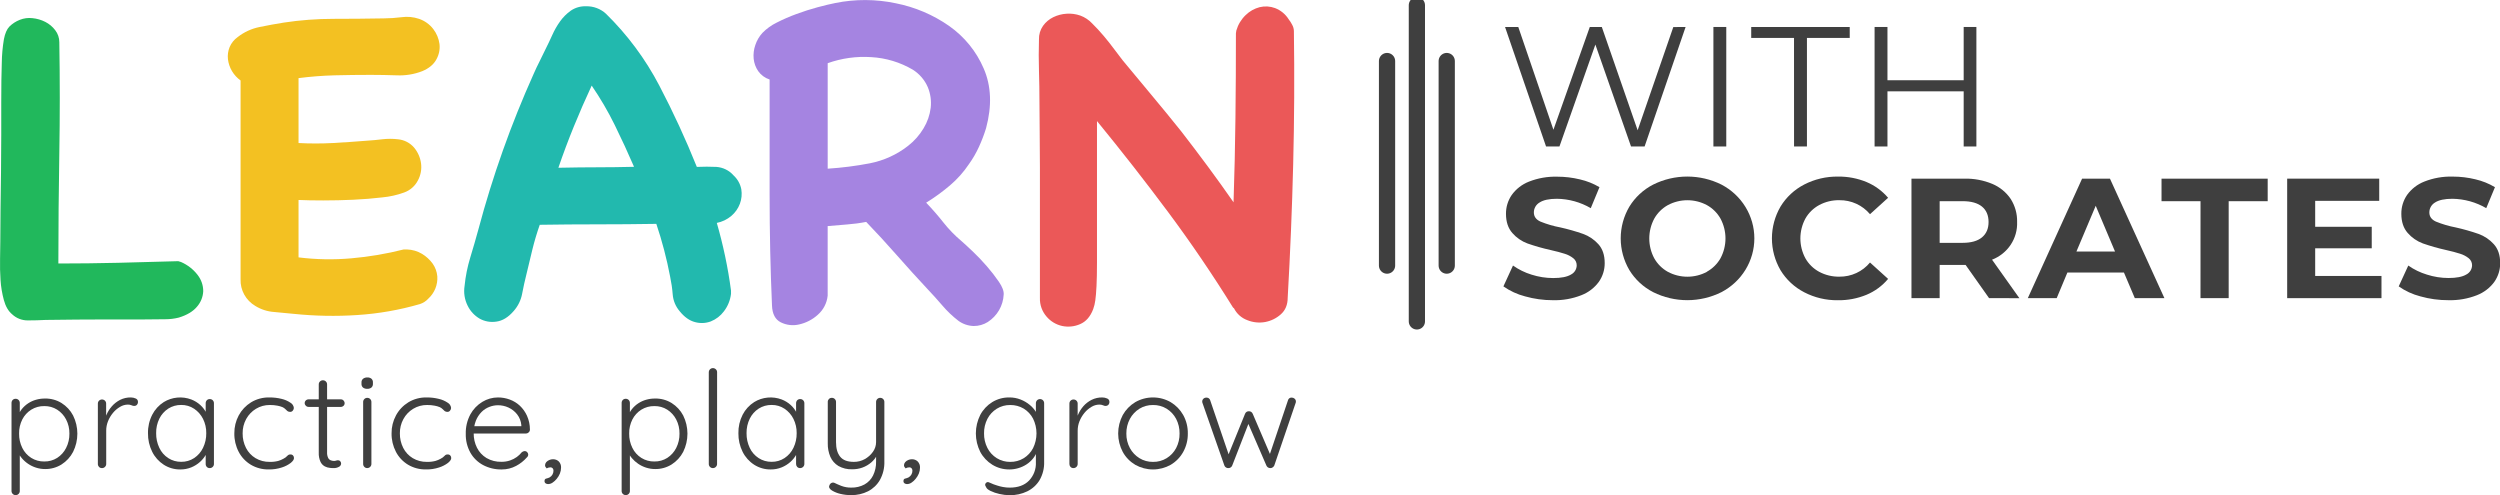 <svg width="308" height="61" viewBox="0 0 308 61" fill="none" xmlns="http://www.w3.org/2000/svg">
<g clip-path="url(#clip0)">
<path d="M170.883 7.52V32.722" stroke="#3F3F3F" stroke-width="2" stroke-miterlimit="10" stroke-linecap="round"/>
<path d="M178.237 7.52V32.722" stroke="#3F3F3F" stroke-width="2" stroke-miterlimit="10" stroke-linecap="round"/>
<path d="M174.56 0.642V39.597" stroke="#3F3F3F" stroke-width="2" stroke-miterlimit="10" stroke-linecap="round"/>
<path d="M207.667 3.323L202.615 18.047H200.943L196.55 5.489L192.124 18.047H190.474L185.422 3.323H187.052L191.382 15.987L195.863 3.323H197.343L201.758 16.049L206.151 3.334L207.667 3.323Z" fill="#3F3F3F"/>
<path d="M211.092 3.323H212.677V18.047H211.092V3.323Z" fill="#3F3F3F"/>
<path d="M221.022 4.67H215.75V3.323H227.887V4.67H222.615V18.047H221.027L221.022 4.67Z" fill="#3F3F3F"/>
<path d="M243.491 3.323V18.047H241.925V11.252H232.535V18.047H230.949V3.323H232.535V9.886H241.925V3.323H243.491Z" fill="#3F3F3F"/>
<path d="M187.889 36.513C186.93 36.266 186.026 35.849 185.22 35.282L186.4 32.715C187.096 33.207 187.868 33.585 188.686 33.836C189.545 34.112 190.443 34.254 191.347 34.256C192.333 34.256 193.062 34.114 193.543 33.825C193.756 33.716 193.935 33.551 194.06 33.349C194.185 33.147 194.251 32.915 194.25 32.679C194.251 32.513 194.214 32.35 194.142 32.201C194.07 32.052 193.964 31.92 193.833 31.817C193.515 31.566 193.151 31.377 192.761 31.261C192.322 31.117 191.736 30.962 191.004 30.797C190.052 30.586 189.114 30.319 188.194 29.998C187.467 29.73 186.821 29.285 186.319 28.704C185.799 28.114 185.538 27.329 185.537 26.349C185.527 25.521 185.774 24.711 186.244 24.023C186.776 23.282 187.517 22.708 188.377 22.373C189.479 21.941 190.659 21.735 191.845 21.767C192.792 21.766 193.736 21.879 194.655 22.103C195.501 22.297 196.311 22.62 197.055 23.06L195.983 25.646C194.724 24.909 193.289 24.51 191.823 24.489C190.852 24.489 190.135 24.643 189.671 24.95C189.456 25.077 189.279 25.256 189.156 25.471C189.034 25.685 188.97 25.927 188.972 26.172C188.972 26.677 189.24 27.052 189.776 27.297C190.567 27.619 191.39 27.86 192.232 28.017C193.183 28.229 194.12 28.496 195.039 28.817C195.761 29.078 196.406 29.512 196.915 30.079C197.438 30.654 197.699 31.432 197.699 32.413C197.705 33.236 197.455 34.04 196.981 34.717C196.439 35.46 195.691 36.033 194.826 36.368C193.713 36.806 192.521 37.016 191.322 36.985C190.161 36.987 189.005 36.828 187.889 36.513Z" fill="#3F3F3F"/>
<path d="M203.669 35.992C202.453 35.366 201.437 34.424 200.733 33.267C200.037 32.081 199.672 30.735 199.672 29.367C199.672 27.998 200.037 26.653 200.733 25.466C201.438 24.31 202.454 23.367 203.669 22.742C204.973 22.091 206.415 21.752 207.877 21.752C209.339 21.752 210.781 22.091 212.084 22.742C213.308 23.382 214.332 24.337 215.045 25.504C215.759 26.671 216.136 28.006 216.136 29.367C216.136 30.727 215.759 32.063 215.045 33.23C214.332 34.396 213.308 35.351 212.084 35.992C210.781 36.642 209.339 36.981 207.877 36.981C206.415 36.981 204.973 36.642 203.669 35.992ZM210.283 33.479C210.992 33.087 211.576 32.509 211.97 31.811C212.37 31.059 212.579 30.223 212.579 29.375C212.579 28.527 212.37 27.692 211.97 26.94C211.578 26.24 210.996 25.661 210.288 25.267C209.55 24.874 208.725 24.668 207.886 24.668C207.047 24.668 206.221 24.874 205.484 25.267C204.776 25.661 204.193 26.24 203.801 26.94C203.4 27.693 203.191 28.53 203.191 29.38C203.191 30.229 203.4 31.066 203.801 31.819C204.193 32.519 204.776 33.098 205.484 33.492C206.221 33.885 207.047 34.091 207.886 34.091C208.725 34.091 209.55 33.885 210.288 33.492L210.283 33.479Z" fill="#3F3F3F"/>
<path d="M222.277 36.006C221.069 35.382 220.061 34.443 219.362 33.293C218.666 32.098 218.301 30.746 218.301 29.37C218.301 27.995 218.666 26.643 219.362 25.448C220.061 24.298 221.069 23.359 222.277 22.735C223.562 22.07 224.997 21.734 226.45 21.756C227.656 21.74 228.853 21.969 229.965 22.429C230.991 22.862 231.898 23.527 232.614 24.368L230.384 26.388C229.927 25.841 229.351 25.402 228.698 25.104C228.044 24.805 227.331 24.655 226.61 24.664C225.743 24.648 224.885 24.854 224.124 25.263C223.406 25.651 222.815 26.23 222.419 26.935C222.017 27.688 221.806 28.525 221.806 29.375C221.806 30.225 222.017 31.062 222.419 31.814C222.815 32.519 223.406 33.099 224.124 33.487C224.886 33.894 225.743 34.101 226.61 34.086C227.333 34.094 228.048 33.941 228.702 33.639C229.355 33.337 229.931 32.892 230.384 32.34L232.614 34.36C231.901 35.214 230.988 35.885 229.954 36.317C228.834 36.777 227.63 37.006 226.417 36.989C224.975 37.007 223.551 36.669 222.277 36.006Z" fill="#3F3F3F"/>
<path d="M245.055 36.733L242.162 32.638H238.966V36.733H235.493V22.009H241.991C243.178 21.979 244.359 22.2 245.452 22.655C246.374 23.042 247.16 23.685 247.715 24.504C248.257 25.355 248.533 26.342 248.508 27.345C248.548 28.338 248.272 29.319 247.719 30.152C247.166 30.985 246.362 31.629 245.419 31.994L248.787 36.735L245.055 36.733ZM244.176 25.448C243.634 25.006 242.841 24.785 241.797 24.785H238.966V29.918H241.797C242.841 29.918 243.634 29.694 244.176 29.246C244.719 28.795 244.991 28.168 244.991 27.351C244.991 26.535 244.719 25.89 244.176 25.448Z" fill="#3F3F3F"/>
<path d="M261.67 33.578H254.702L253.384 36.733H249.826L256.515 22.009H259.946L266.656 36.733H263.01L261.67 33.578ZM260.572 30.991L258.193 25.353L255.814 30.991H260.572Z" fill="#3F3F3F"/>
<path d="M271.104 24.784H266.3V22.009H279.379V24.784H274.573V36.733H271.1L271.104 24.784Z" fill="#3F3F3F"/>
<path d="M293.399 33.998V36.733H281.78V22.009H293.12V24.744H285.23V27.94H292.198V30.59H285.23V33.998H293.399Z" fill="#3F3F3F"/>
<path d="M298.19 36.513C297.231 36.266 296.327 35.849 295.521 35.282L296.701 32.716C297.399 33.206 298.174 33.582 298.994 33.83C299.853 34.106 300.75 34.248 301.654 34.25C302.638 34.25 303.367 34.108 303.851 33.819C304.064 33.71 304.243 33.545 304.367 33.343C304.492 33.141 304.558 32.909 304.558 32.673C304.559 32.507 304.522 32.344 304.45 32.195C304.377 32.046 304.272 31.914 304.141 31.811C303.823 31.56 303.459 31.371 303.069 31.255C302.629 31.111 302.044 30.956 301.311 30.791C300.359 30.58 299.421 30.313 298.502 29.992C297.775 29.724 297.129 29.279 296.626 28.698C296.106 28.108 295.846 27.323 295.844 26.343C295.835 25.515 296.082 24.705 296.551 24.017C297.084 23.276 297.825 22.702 298.684 22.367C299.791 21.931 300.976 21.723 302.168 21.757C303.115 21.755 304.059 21.868 304.977 22.093C305.824 22.29 306.634 22.617 307.378 23.061L306.306 25.647C305.047 24.91 303.612 24.511 302.146 24.489C301.175 24.489 300.457 24.643 299.991 24.951C299.777 25.078 299.601 25.257 299.479 25.471C299.357 25.686 299.293 25.927 299.295 26.173C299.295 26.677 299.563 27.052 300.099 27.298C300.89 27.621 301.713 27.863 302.555 28.022C303.505 28.234 304.443 28.501 305.362 28.821C306.084 29.083 306.729 29.517 307.238 30.084C307.76 30.659 308.022 31.437 308.022 32.418C308.028 33.24 307.777 34.044 307.304 34.722C306.762 35.465 306.014 36.038 305.149 36.373C304.038 36.807 302.849 37.015 301.654 36.983C300.482 36.989 299.316 36.831 298.19 36.513Z" fill="#3F3F3F"/>
<path d="M5.544 49.099C6.266 49.086 6.976 49.279 7.587 49.657C8.189 50.035 8.678 50.563 9.004 51.187C9.351 51.886 9.531 52.653 9.531 53.43C9.531 54.207 9.351 54.974 9.004 55.672C8.677 56.303 8.186 56.837 7.581 57.222C6.978 57.599 6.276 57.795 5.562 57.786C5.178 57.788 4.797 57.729 4.433 57.612C3.744 57.392 3.134 56.982 2.676 56.431C2.451 56.162 2.268 55.862 2.133 55.541L2.438 55.325V60.497C2.439 60.562 2.426 60.626 2.401 60.686C2.377 60.746 2.34 60.801 2.293 60.847C2.247 60.896 2.19 60.934 2.127 60.96C2.065 60.986 1.997 60.999 1.929 60.997C1.861 60.999 1.793 60.986 1.73 60.96C1.667 60.934 1.611 60.896 1.564 60.847C1.518 60.801 1.481 60.746 1.456 60.686C1.431 60.626 1.419 60.562 1.419 60.497V49.648C1.416 49.514 1.464 49.383 1.555 49.282C1.603 49.231 1.66 49.192 1.725 49.166C1.789 49.14 1.859 49.128 1.929 49.131C1.997 49.13 2.065 49.142 2.127 49.168C2.19 49.194 2.247 49.233 2.293 49.282C2.341 49.331 2.378 49.388 2.403 49.451C2.428 49.514 2.44 49.581 2.438 49.648V51.446L2.197 51.312C2.306 50.977 2.476 50.664 2.698 50.388C3.143 49.84 3.751 49.442 4.437 49.248C4.797 49.147 5.17 49.097 5.544 49.099ZM5.459 50.03C4.889 50.019 4.33 50.173 3.849 50.472C3.38 50.768 3.001 51.181 2.75 51.67C2.475 52.215 2.339 52.818 2.353 53.426C2.342 54.036 2.478 54.641 2.75 55.189C2.995 55.688 3.375 56.112 3.849 56.413C4.329 56.713 4.889 56.867 5.459 56.855C6.02 56.866 6.573 56.712 7.045 56.413C7.515 56.109 7.895 55.686 8.143 55.189C8.421 54.642 8.562 54.038 8.551 53.426C8.563 52.82 8.423 52.22 8.143 51.678C7.891 51.188 7.512 50.772 7.045 50.472C6.572 50.173 6.02 50.02 5.459 50.03Z" fill="#3F3F3F"/>
<path d="M12.567 57.67C12.497 57.673 12.428 57.662 12.363 57.636C12.299 57.61 12.241 57.571 12.193 57.521C12.105 57.425 12.056 57.299 12.057 57.17V49.715C12.056 49.584 12.108 49.457 12.202 49.364C12.25 49.316 12.307 49.279 12.369 49.253C12.432 49.228 12.499 49.215 12.567 49.215C12.634 49.215 12.702 49.228 12.764 49.253C12.827 49.279 12.884 49.316 12.931 49.364C13.025 49.457 13.077 49.584 13.076 49.715V52.211L12.822 52.26C12.857 51.862 12.957 51.472 13.118 51.105C13.282 50.719 13.508 50.362 13.788 50.047C14.071 49.726 14.413 49.461 14.796 49.264C15.204 49.06 15.657 48.957 16.114 48.965C16.319 48.965 16.521 49.007 16.707 49.09C16.793 49.12 16.866 49.175 16.918 49.248C16.97 49.321 16.998 49.408 16.997 49.497C17.002 49.567 16.992 49.637 16.969 49.703C16.945 49.768 16.909 49.829 16.861 49.881C16.82 49.924 16.769 49.958 16.714 49.981C16.658 50.004 16.599 50.015 16.538 50.014C16.423 50.011 16.309 49.982 16.206 49.93C16.06 49.869 15.9 49.84 15.741 49.846C15.405 49.852 15.077 49.948 14.792 50.122C14.46 50.316 14.166 50.566 13.924 50.861C13.662 51.174 13.453 51.525 13.305 51.902C13.158 52.271 13.083 52.664 13.085 53.06V57.17C13.085 57.235 13.071 57.3 13.045 57.361C13.018 57.421 12.98 57.475 12.931 57.521C12.884 57.569 12.828 57.607 12.765 57.633C12.702 57.659 12.635 57.671 12.567 57.67Z" fill="#3F3F3F"/>
<path d="M25.85 49.166C25.918 49.164 25.985 49.176 26.048 49.202C26.111 49.228 26.168 49.266 26.214 49.315C26.309 49.414 26.36 49.545 26.357 49.681V57.17C26.357 57.236 26.344 57.301 26.318 57.361C26.292 57.421 26.253 57.476 26.205 57.521C26.16 57.569 26.104 57.606 26.043 57.632C25.982 57.657 25.916 57.67 25.85 57.67C25.78 57.674 25.71 57.662 25.646 57.637C25.581 57.611 25.523 57.572 25.476 57.521C25.387 57.425 25.339 57.3 25.34 57.17V55.19L25.628 55.058C25.622 55.39 25.532 55.716 25.366 56.006C25.178 56.343 24.933 56.647 24.644 56.905C24.328 57.19 23.963 57.418 23.567 57.58C23.14 57.753 22.681 57.84 22.219 57.836C21.494 57.846 20.783 57.643 20.176 57.254C19.562 56.858 19.07 56.306 18.75 55.657C18.397 54.948 18.22 54.166 18.232 53.377C18.215 52.583 18.396 51.798 18.759 51.088C19.084 50.454 19.575 49.917 20.182 49.532C20.683 49.226 21.249 49.037 21.837 48.982C22.424 48.927 23.017 49.007 23.567 49.215C23.978 49.373 24.355 49.605 24.679 49.899C24.989 50.179 25.242 50.515 25.426 50.888C25.603 51.249 25.696 51.644 25.696 52.045L25.34 51.795V49.681C25.337 49.546 25.386 49.416 25.476 49.315C25.523 49.264 25.581 49.225 25.646 49.199C25.71 49.174 25.78 49.162 25.85 49.166ZM22.32 56.896C22.886 56.906 23.443 56.746 23.914 56.437C24.39 56.121 24.77 55.685 25.013 55.174C25.285 54.61 25.421 53.992 25.412 53.368C25.422 52.757 25.285 52.153 25.013 51.603C24.763 51.101 24.384 50.671 23.914 50.355C23.444 50.043 22.887 49.88 22.32 49.89C21.758 49.883 21.206 50.039 20.734 50.338C20.261 50.645 19.882 51.071 19.635 51.571C19.361 52.131 19.225 52.747 19.238 53.368C19.228 53.992 19.362 54.609 19.629 55.174C19.867 55.688 20.248 56.125 20.727 56.437C21.199 56.743 21.754 56.903 22.32 56.896Z" fill="#3F3F3F"/>
<path d="M33.195 48.965C33.697 48.961 34.199 49.019 34.686 49.14C35.079 49.229 35.452 49.39 35.784 49.614C35.902 49.681 36.001 49.775 36.073 49.887C36.146 50 36.19 50.128 36.202 50.26C36.198 50.38 36.153 50.495 36.074 50.586C36.038 50.635 35.991 50.674 35.937 50.702C35.882 50.729 35.822 50.743 35.76 50.743C35.636 50.75 35.513 50.715 35.411 50.644C35.323 50.573 35.241 50.495 35.165 50.411C35.064 50.307 34.943 50.222 34.809 50.161C34.605 50.078 34.392 50.016 34.174 49.978C33.87 49.92 33.56 49.893 33.25 49.896C32.645 49.888 32.051 50.05 31.536 50.362C31.029 50.669 30.614 51.102 30.332 51.618C30.035 52.162 29.883 52.772 29.893 53.39C29.883 54.013 30.026 54.629 30.308 55.187C30.571 55.705 30.977 56.14 31.479 56.444C32.002 56.755 32.605 56.914 33.217 56.903C33.574 56.914 33.931 56.875 34.278 56.786C34.5 56.722 34.713 56.632 34.915 56.519C35.097 56.431 35.261 56.309 35.398 56.161C35.443 56.105 35.5 56.059 35.566 56.029C35.633 55.999 35.705 55.984 35.778 55.987C35.838 55.984 35.897 55.993 35.953 56.015C36.009 56.036 36.059 56.069 36.101 56.112C36.182 56.201 36.224 56.318 36.219 56.437C36.219 56.614 36.087 56.81 35.822 57.028C35.492 57.277 35.12 57.468 34.724 57.592C34.204 57.762 33.659 57.844 33.111 57.834C32.332 57.849 31.564 57.647 30.897 57.252C30.261 56.867 29.745 56.317 29.405 55.663C29.04 54.96 28.856 54.179 28.87 53.39C28.861 52.619 29.047 51.859 29.412 51.176C29.765 50.521 30.285 49.968 30.923 49.571C31.604 49.156 32.394 48.946 33.195 48.965Z" fill="#3F3F3F"/>
<path d="M38.03 49.198H41.983C42.047 49.197 42.11 49.208 42.169 49.233C42.227 49.257 42.279 49.294 42.322 49.34C42.411 49.432 42.46 49.554 42.458 49.681C42.459 49.74 42.447 49.799 42.423 49.853C42.4 49.908 42.365 49.957 42.322 49.998C42.278 50.041 42.225 50.076 42.167 50.099C42.108 50.122 42.046 50.133 41.983 50.131H38.03C37.965 50.132 37.9 50.12 37.84 50.096C37.78 50.071 37.726 50.035 37.68 49.989C37.635 49.947 37.599 49.897 37.574 49.841C37.55 49.785 37.537 49.725 37.538 49.664C37.536 49.602 37.547 49.54 37.572 49.482C37.597 49.425 37.634 49.374 37.68 49.332C37.774 49.244 37.9 49.196 38.03 49.198ZM39.787 46.851C39.855 46.85 39.923 46.862 39.986 46.888C40.048 46.914 40.105 46.953 40.151 47.002C40.198 47.048 40.235 47.102 40.26 47.162C40.285 47.222 40.297 47.286 40.297 47.351V55.707C40.282 55.946 40.325 56.186 40.424 56.405C40.49 56.545 40.608 56.655 40.753 56.713C40.883 56.762 41.021 56.788 41.16 56.789C41.244 56.79 41.327 56.775 41.406 56.746C41.485 56.718 41.568 56.704 41.652 56.705C41.702 56.704 41.751 56.714 41.797 56.734C41.842 56.755 41.883 56.784 41.915 56.821C41.99 56.904 42.029 57.011 42.025 57.121C42.021 57.204 41.993 57.284 41.946 57.353C41.898 57.423 41.832 57.478 41.755 57.513C41.558 57.622 41.335 57.676 41.109 57.67C41.008 57.67 40.854 57.67 40.652 57.644C40.433 57.625 40.219 57.563 40.024 57.463C39.79 57.338 39.603 57.142 39.49 56.905C39.327 56.544 39.251 56.151 39.271 55.756V47.351C39.27 47.286 39.283 47.222 39.307 47.162C39.332 47.102 39.369 47.048 39.416 47.002C39.462 46.954 39.517 46.915 39.58 46.889C39.642 46.863 39.708 46.85 39.776 46.851H39.787Z" fill="#3F3F3F"/>
<path d="M45.25 47.901C45.057 47.915 44.866 47.858 44.714 47.741C44.652 47.682 44.604 47.611 44.573 47.532C44.543 47.453 44.53 47.368 44.536 47.284V47.118C44.53 47.032 44.545 46.947 44.579 46.867C44.613 46.788 44.665 46.718 44.731 46.661C44.885 46.548 45.074 46.491 45.265 46.502C45.447 46.491 45.626 46.548 45.766 46.661C45.828 46.72 45.876 46.791 45.906 46.87C45.937 46.949 45.95 47.034 45.944 47.118V47.284C45.95 47.368 45.937 47.453 45.906 47.532C45.876 47.611 45.828 47.682 45.766 47.741C45.62 47.856 45.436 47.913 45.25 47.901ZM45.757 57.168C45.755 57.299 45.701 57.425 45.606 57.518C45.512 57.611 45.384 57.665 45.25 57.668C45.182 57.67 45.114 57.658 45.051 57.632C44.988 57.606 44.932 57.568 44.885 57.519C44.791 57.425 44.739 57.299 44.74 57.168V49.515C44.74 49.45 44.752 49.386 44.777 49.326C44.802 49.266 44.839 49.212 44.885 49.166C44.931 49.116 44.988 49.077 45.051 49.051C45.114 49.025 45.181 49.013 45.25 49.015C45.318 49.013 45.386 49.026 45.449 49.051C45.512 49.078 45.568 49.117 45.614 49.166C45.707 49.259 45.758 49.385 45.757 49.515V57.168Z" fill="#3F3F3F"/>
<path d="M52.566 48.965C53.069 48.96 53.57 49.019 54.058 49.14C54.451 49.229 54.823 49.39 55.156 49.614C55.274 49.681 55.373 49.774 55.446 49.887C55.519 49.999 55.562 50.127 55.574 50.26C55.57 50.38 55.525 50.495 55.446 50.586C55.41 50.635 55.363 50.674 55.308 50.701C55.254 50.729 55.193 50.743 55.132 50.743C55.008 50.751 54.885 50.715 54.785 50.644C54.696 50.574 54.614 50.496 54.539 50.411C54.436 50.307 54.315 50.222 54.181 50.161C53.977 50.078 53.764 50.016 53.546 49.978C53.241 49.92 52.932 49.893 52.621 49.896C52.017 49.888 51.422 50.05 50.908 50.362C50.401 50.669 49.985 51.102 49.704 51.618C49.406 52.162 49.255 52.772 49.265 53.39C49.255 54.013 49.397 54.629 49.68 55.187C49.943 55.705 50.349 56.14 50.851 56.444C51.374 56.755 51.977 56.914 52.588 56.903C52.946 56.914 53.303 56.875 53.649 56.786C53.871 56.721 54.085 56.632 54.286 56.519C54.469 56.431 54.633 56.309 54.77 56.161C54.815 56.105 54.873 56.059 54.939 56.029C55.006 55.998 55.078 55.984 55.152 55.987C55.211 55.984 55.271 55.993 55.326 56.015C55.381 56.036 55.431 56.069 55.472 56.112C55.554 56.201 55.596 56.318 55.591 56.437C55.591 56.614 55.459 56.81 55.194 57.028C54.864 57.277 54.492 57.468 54.095 57.592C53.576 57.762 53.03 57.844 52.483 57.834C51.704 57.849 50.936 57.647 50.269 57.252C49.633 56.866 49.117 56.317 48.777 55.663C48.413 54.959 48.229 54.179 48.241 53.39C48.232 52.619 48.419 51.858 48.786 51.176C49.139 50.519 49.661 49.965 50.302 49.569C50.981 49.156 51.768 48.947 52.566 48.965Z" fill="#3F3F3F"/>
<path d="M61.812 57.836C61.007 57.852 60.211 57.663 59.503 57.287C58.846 56.932 58.305 56.401 57.944 55.756C57.557 55.051 57.364 54.26 57.383 53.459C57.358 52.62 57.554 51.788 57.952 51.045C58.298 50.414 58.807 49.883 59.429 49.506C60.006 49.154 60.672 48.966 61.353 48.965C61.848 48.965 62.339 49.053 62.803 49.224C63.267 49.393 63.692 49.653 64.05 49.989C64.422 50.343 64.72 50.764 64.929 51.228C65.166 51.764 65.288 52.343 65.287 52.927C65.288 52.991 65.275 53.055 65.248 53.114C65.222 53.172 65.182 53.225 65.133 53.267C65.086 53.313 65.031 53.349 64.97 53.373C64.909 53.398 64.843 53.41 64.777 53.409H57.968L57.766 52.511H64.448L64.228 52.711V52.371C64.186 51.887 64.004 51.425 63.703 51.039C63.421 50.684 63.057 50.399 62.642 50.207C62.236 50.02 61.793 49.924 61.344 49.925C60.987 49.928 60.633 49.996 60.301 50.125C59.937 50.262 59.607 50.475 59.334 50.748C59.029 51.058 58.789 51.424 58.629 51.825C58.438 52.322 58.347 52.851 58.359 53.381C58.35 53.998 58.489 54.609 58.765 55.164C59.027 55.685 59.433 56.123 59.936 56.429C60.495 56.752 61.136 56.914 61.785 56.894C62.143 56.898 62.499 56.842 62.838 56.728C63.138 56.628 63.421 56.482 63.677 56.297C63.902 56.132 64.104 55.938 64.279 55.722C64.376 55.634 64.502 55.581 64.635 55.573C64.694 55.572 64.752 55.584 64.806 55.607C64.86 55.63 64.909 55.664 64.949 55.707C65.029 55.787 65.075 55.894 65.076 56.006C65.076 56.073 65.06 56.139 65.031 56.199C65.002 56.26 64.959 56.313 64.907 56.356C64.537 56.779 64.09 57.132 63.589 57.397C63.045 57.69 62.433 57.841 61.812 57.836Z" fill="#3F3F3F"/>
<path d="M69.122 57.62C69.121 57.869 69.072 58.114 68.977 58.345C68.881 58.578 68.75 58.796 68.588 58.991C68.442 59.175 68.267 59.334 68.07 59.465C67.911 59.575 67.722 59.636 67.528 59.64C67.419 59.641 67.312 59.61 67.222 59.549C67.177 59.519 67.141 59.477 67.118 59.429C67.094 59.38 67.083 59.327 67.086 59.273C67.086 59.097 67.152 58.993 67.281 58.965C67.424 58.932 67.563 58.886 67.697 58.825C67.849 58.741 67.975 58.617 68.061 58.467C68.145 58.322 68.189 58.158 68.189 57.991C68.194 57.883 68.158 57.776 68.088 57.692C68.054 57.653 68.012 57.623 67.965 57.603C67.918 57.583 67.867 57.573 67.815 57.575C67.735 57.576 67.655 57.588 67.578 57.61C67.5 57.632 67.426 57.665 67.358 57.709C67.301 57.653 67.25 57.591 67.205 57.526C67.158 57.451 67.141 57.362 67.154 57.276C67.166 57.142 67.223 57.017 67.314 56.918C67.417 56.81 67.542 56.725 67.681 56.67C67.82 56.609 67.969 56.578 68.121 56.577C68.254 56.573 68.386 56.595 68.51 56.642C68.635 56.689 68.748 56.76 68.843 56.851C68.941 56.954 69.016 57.075 69.064 57.207C69.112 57.34 69.132 57.48 69.122 57.62Z" fill="#3F3F3F"/>
<path d="M80.707 49.099C81.429 49.085 82.14 49.279 82.752 49.657C83.353 50.036 83.841 50.564 84.169 51.187C84.514 51.886 84.694 52.653 84.694 53.43C84.694 54.206 84.514 54.973 84.169 55.672C83.841 56.303 83.349 56.837 82.743 57.222C82.141 57.599 81.439 57.796 80.724 57.786C80.342 57.788 79.961 57.729 79.597 57.612C79.251 57.501 78.922 57.342 78.622 57.138C78.329 56.939 78.066 56.701 77.84 56.431C77.616 56.161 77.433 55.862 77.298 55.541L77.603 55.325V60.498C77.604 60.628 77.553 60.753 77.46 60.847C77.412 60.894 77.356 60.932 77.293 60.958C77.23 60.984 77.163 60.998 77.094 60.998C77.026 60.998 76.959 60.984 76.896 60.958C76.833 60.932 76.776 60.894 76.729 60.847C76.636 60.753 76.585 60.628 76.586 60.498V49.648C76.582 49.514 76.63 49.382 76.722 49.282C76.769 49.231 76.827 49.192 76.892 49.166C76.956 49.139 77.026 49.128 77.096 49.131C77.164 49.13 77.231 49.143 77.294 49.169C77.357 49.195 77.413 49.233 77.46 49.282C77.555 49.381 77.606 49.513 77.603 49.648V51.446L77.366 51.312C77.473 50.976 77.643 50.663 77.867 50.388C78.085 50.117 78.345 49.881 78.638 49.689C78.935 49.495 79.261 49.346 79.604 49.248C79.963 49.147 80.334 49.097 80.707 49.099ZM80.623 50.03C80.053 50.019 79.493 50.173 79.011 50.472C78.543 50.768 78.164 51.182 77.913 51.67C77.638 52.215 77.501 52.818 77.515 53.426C77.504 54.036 77.641 54.641 77.913 55.189C78.158 55.688 78.538 56.111 79.011 56.413C79.492 56.713 80.053 56.867 80.623 56.855C81.185 56.866 81.737 56.712 82.209 56.413C82.679 56.108 83.058 55.685 83.308 55.189C83.585 54.642 83.725 54.038 83.714 53.426C83.726 52.82 83.587 52.22 83.308 51.678C83.055 51.189 82.676 50.773 82.209 50.472C81.734 50.172 81.179 50.018 80.615 50.03H80.623Z" fill="#3F3F3F"/>
<path d="M88.342 57.17C88.342 57.235 88.328 57.3 88.302 57.361C88.275 57.421 88.237 57.476 88.189 57.521C88.143 57.568 88.087 57.606 88.026 57.632C87.965 57.657 87.899 57.67 87.833 57.67C87.765 57.672 87.697 57.659 87.634 57.634C87.571 57.608 87.515 57.57 87.468 57.521C87.374 57.427 87.322 57.301 87.323 57.17V45.853C87.322 45.753 87.352 45.654 87.409 45.571C87.466 45.487 87.547 45.423 87.641 45.385C87.736 45.347 87.84 45.339 87.94 45.36C88.04 45.381 88.131 45.431 88.202 45.504C88.248 45.55 88.285 45.604 88.31 45.664C88.335 45.724 88.347 45.788 88.347 45.853L88.342 57.17Z" fill="#3F3F3F"/>
<path d="M98.587 49.166C98.655 49.164 98.723 49.176 98.785 49.202C98.848 49.227 98.905 49.266 98.952 49.314C99.047 49.413 99.1 49.544 99.097 49.681V57.17C99.094 57.302 99.039 57.427 98.944 57.52C98.849 57.614 98.721 57.667 98.587 57.67C98.517 57.673 98.448 57.662 98.383 57.636C98.319 57.611 98.261 57.571 98.213 57.521C98.125 57.425 98.076 57.3 98.077 57.17V55.189L98.367 55.058C98.361 55.391 98.271 55.716 98.104 56.006C97.916 56.343 97.672 56.646 97.383 56.905C97.066 57.189 96.701 57.418 96.305 57.579C95.877 57.753 95.419 57.84 94.956 57.836C94.231 57.845 93.52 57.643 92.913 57.254C92.3 56.858 91.807 56.306 91.488 55.657C91.136 54.947 90.959 54.166 90.971 53.377C90.954 52.583 91.134 51.797 91.496 51.088C91.822 50.454 92.314 49.917 92.922 49.532C93.422 49.225 93.988 49.037 94.575 48.982C95.162 48.927 95.754 49.007 96.305 49.215C96.715 49.373 97.092 49.605 97.416 49.898C97.727 50.179 97.98 50.514 98.163 50.888C98.341 51.248 98.434 51.644 98.435 52.045L98.077 51.795V49.681C98.074 49.546 98.123 49.415 98.213 49.314C98.261 49.264 98.319 49.225 98.383 49.199C98.448 49.173 98.517 49.162 98.587 49.166ZM95.059 56.896C95.626 56.905 96.182 56.745 96.654 56.437C97.13 56.121 97.509 55.685 97.752 55.174C98.023 54.61 98.159 53.992 98.15 53.368C98.16 52.757 98.024 52.153 97.752 51.603C97.502 51.101 97.124 50.671 96.654 50.355C96.184 50.043 95.627 49.88 95.059 49.89C94.497 49.882 93.945 50.038 93.473 50.338C93 50.644 92.621 51.07 92.375 51.571C92.1 52.131 91.963 52.746 91.975 53.368C91.966 53.991 92.099 54.609 92.366 55.174C92.605 55.688 92.985 56.125 93.465 56.437C93.937 56.743 94.493 56.903 95.059 56.896Z" fill="#3F3F3F"/>
<path d="M108.443 49.014C108.511 49.013 108.579 49.025 108.642 49.051C108.705 49.077 108.761 49.116 108.808 49.165C108.854 49.211 108.891 49.266 108.916 49.326C108.941 49.386 108.953 49.45 108.953 49.514V56.855C108.979 57.646 108.791 58.43 108.408 59.127C108.07 59.721 107.563 60.206 106.949 60.523C106.304 60.848 105.588 61.012 104.863 60.999C104.408 61.003 103.955 60.949 103.514 60.84C103.158 60.758 102.817 60.62 102.506 60.433C102.381 60.365 102.276 60.268 102.2 60.15C102.167 60.099 102.148 60.039 102.144 59.978C102.141 59.917 102.155 59.856 102.183 59.801C102.202 59.734 102.235 59.672 102.281 59.619C102.326 59.566 102.383 59.523 102.446 59.493C102.503 59.466 102.566 59.453 102.629 59.453C102.692 59.453 102.754 59.466 102.811 59.493C103.002 59.592 103.281 59.709 103.641 59.857C104.036 60.007 104.457 60.08 104.88 60.073C105.445 60.087 106.005 59.954 106.501 59.689C106.96 59.434 107.329 59.048 107.56 58.584C107.822 58.046 107.95 57.455 107.933 56.859V55.661L108.052 56.062C107.878 56.412 107.633 56.723 107.332 56.976C107.017 57.245 106.655 57.457 106.264 57.601C105.854 57.749 105.42 57.822 104.983 57.816C104.393 57.838 103.807 57.697 103.294 57.409C102.854 57.143 102.507 56.751 102.301 56.286C102.076 55.754 101.967 55.181 101.981 54.605V49.514C101.978 49.386 102.026 49.261 102.115 49.165C102.162 49.115 102.219 49.075 102.284 49.049C102.349 49.023 102.418 49.011 102.488 49.014C102.556 49.013 102.624 49.025 102.687 49.051C102.75 49.077 102.806 49.116 102.853 49.165C102.899 49.211 102.936 49.266 102.961 49.326C102.986 49.386 102.998 49.45 102.998 49.514V54.471C102.998 55.25 103.17 55.849 103.514 56.269C103.859 56.7 104.423 56.902 105.203 56.902C105.672 56.906 106.135 56.789 106.543 56.562C106.942 56.34 107.284 56.033 107.545 55.663C107.796 55.315 107.932 54.898 107.933 54.471V49.514C107.933 49.45 107.945 49.386 107.97 49.326C107.995 49.266 108.032 49.211 108.078 49.165C108.125 49.116 108.181 49.077 108.244 49.051C108.307 49.025 108.375 49.013 108.443 49.014Z" fill="#3F3F3F"/>
<path d="M113.344 57.62C113.343 57.869 113.293 58.114 113.199 58.345C113.102 58.578 112.97 58.796 112.808 58.991C112.662 59.175 112.488 59.335 112.291 59.465C112.132 59.575 111.943 59.635 111.749 59.64C111.64 59.641 111.533 59.61 111.444 59.549C111.398 59.519 111.362 59.477 111.338 59.429C111.314 59.381 111.304 59.327 111.307 59.273C111.307 59.097 111.373 58.993 111.503 58.965C111.646 58.932 111.785 58.886 111.918 58.825C112.068 58.742 112.193 58.62 112.279 58.474C112.366 58.327 112.411 58.16 112.41 57.991C112.414 57.883 112.378 57.776 112.309 57.692C112.275 57.653 112.233 57.623 112.186 57.603C112.139 57.583 112.088 57.573 112.037 57.575C111.956 57.576 111.876 57.588 111.799 57.61C111.721 57.631 111.647 57.665 111.58 57.709C111.523 57.653 111.471 57.591 111.426 57.526C111.379 57.451 111.361 57.362 111.375 57.276C111.387 57.142 111.443 57.016 111.536 56.918C111.637 56.81 111.762 56.725 111.9 56.67C112.039 56.61 112.188 56.578 112.34 56.577C112.472 56.573 112.605 56.595 112.729 56.642C112.852 56.689 112.965 56.76 113.06 56.851C113.159 56.953 113.234 57.075 113.283 57.207C113.332 57.339 113.352 57.48 113.344 57.62Z" fill="#3F3F3F"/>
<path d="M124.355 48.965C124.831 48.961 125.304 49.049 125.746 49.224C126.155 49.384 126.536 49.609 126.872 49.889C127.172 50.133 127.427 50.425 127.628 50.752C127.796 51.015 127.89 51.316 127.9 51.627L127.621 51.228V49.681C127.619 49.544 127.671 49.413 127.766 49.314C127.814 49.267 127.871 49.23 127.934 49.204C127.996 49.178 128.063 49.165 128.131 49.165C128.199 49.165 128.266 49.178 128.329 49.204C128.391 49.23 128.448 49.267 128.496 49.314C128.59 49.413 128.641 49.545 128.638 49.681V56.896C128.665 57.681 128.472 58.458 128.081 59.144C127.721 59.741 127.193 60.223 126.56 60.532C125.883 60.858 125.136 61.021 124.381 61.008C123.961 61.004 123.543 60.954 123.134 60.857C122.746 60.775 122.371 60.646 122.016 60.474C121.704 60.318 121.526 60.159 121.48 59.991C121.408 59.911 121.369 59.807 121.37 59.7C121.374 59.652 121.39 59.605 121.415 59.563C121.44 59.522 121.474 59.486 121.515 59.459C121.563 59.42 121.623 59.398 121.685 59.393C121.747 59.389 121.809 59.404 121.862 59.435C121.992 59.495 122.183 59.575 122.431 59.676L122.881 59.825C123.108 59.899 123.34 59.958 123.575 59.999C123.847 60.051 124.123 60.076 124.399 60.075C125.417 60.075 126.208 59.788 126.774 59.213C127.061 58.911 127.284 58.555 127.43 58.167C127.575 57.78 127.641 57.367 127.621 56.954V55.357L127.808 55.407C127.715 55.787 127.542 56.144 127.299 56.454C127.065 56.749 126.785 57.006 126.468 57.213C126.154 57.416 125.81 57.573 125.449 57.678C125.097 57.782 124.731 57.835 124.364 57.836C123.618 57.845 122.885 57.643 122.253 57.254C121.624 56.864 121.112 56.319 120.768 55.672C120.411 54.964 120.226 54.185 120.226 53.396C120.226 52.606 120.411 51.828 120.768 51.12C121.108 50.474 121.617 49.928 122.244 49.54C122.877 49.153 123.61 48.953 124.355 48.965ZM124.456 49.898C123.871 49.89 123.297 50.049 122.802 50.355C122.31 50.661 121.911 51.092 121.649 51.603C121.366 52.158 121.223 52.771 121.234 53.392C121.224 54.015 121.366 54.631 121.649 55.189C121.909 55.704 122.308 56.138 122.802 56.446C123.297 56.752 123.871 56.912 124.456 56.905C125.043 56.913 125.62 56.757 126.119 56.454C126.61 56.15 127.008 55.722 127.272 55.215C127.551 54.647 127.696 54.024 127.696 53.393C127.696 52.762 127.551 52.139 127.272 51.571C127.009 51.065 126.61 50.639 126.119 50.338C125.618 50.041 125.042 49.889 124.456 49.898Z" fill="#3F3F3F"/>
<path d="M132.258 57.67C132.189 57.673 132.119 57.662 132.055 57.636C131.99 57.61 131.932 57.571 131.885 57.521C131.797 57.425 131.749 57.299 131.751 57.17V49.715C131.749 49.584 131.801 49.458 131.894 49.364C131.941 49.316 131.998 49.279 132.061 49.253C132.123 49.228 132.19 49.215 132.258 49.215C132.326 49.215 132.393 49.228 132.456 49.253C132.518 49.279 132.575 49.316 132.623 49.364C132.716 49.457 132.769 49.584 132.768 49.715V52.211L132.513 52.26C132.551 51.862 132.651 51.473 132.81 51.105C132.972 50.721 133.194 50.364 133.469 50.047C133.752 49.725 134.095 49.46 134.479 49.264C134.887 49.06 135.339 48.957 135.797 48.965C136.002 48.965 136.205 49.007 136.392 49.09C136.477 49.12 136.55 49.176 136.602 49.249C136.653 49.322 136.681 49.408 136.68 49.497C136.685 49.567 136.675 49.637 136.652 49.703C136.628 49.769 136.591 49.829 136.544 49.881C136.502 49.924 136.452 49.958 136.397 49.981C136.341 50.004 136.281 50.015 136.221 50.014C136.106 50.011 135.993 49.982 135.891 49.93C135.744 49.869 135.584 49.84 135.424 49.846C135.088 49.852 134.76 49.948 134.475 50.122C134.144 50.317 133.851 50.567 133.609 50.861C133.349 51.175 133.14 51.526 132.99 51.902C132.844 52.271 132.769 52.664 132.77 53.06V57.17C132.767 57.301 132.713 57.427 132.618 57.52C132.523 57.613 132.395 57.667 132.26 57.67H132.258Z" fill="#3F3F3F"/>
<path d="M146.339 53.409C146.352 54.202 146.156 54.984 145.77 55.681C145.41 56.333 144.879 56.879 144.232 57.263C143.568 57.638 142.814 57.836 142.048 57.836C141.281 57.836 140.528 57.638 139.863 57.263C139.216 56.879 138.685 56.333 138.326 55.681C137.953 54.978 137.759 54.197 137.759 53.405C137.759 52.613 137.953 51.832 138.326 51.129C138.689 50.48 139.219 49.934 139.863 49.547C140.526 49.166 141.28 48.965 142.048 48.965C142.816 48.965 143.57 49.166 144.232 49.547C144.876 49.934 145.406 50.48 145.77 51.129C146.158 51.828 146.354 52.614 146.339 53.409ZM145.322 53.409C145.333 52.782 145.187 52.162 144.898 51.603C144.63 51.094 144.229 50.663 143.736 50.355C143.23 50.046 142.643 49.887 142.047 49.898C141.457 49.889 140.877 50.048 140.377 50.355C139.882 50.664 139.479 51.094 139.206 51.603C138.909 52.16 138.758 52.781 138.767 53.409C138.757 54.035 138.908 54.653 139.206 55.207C139.48 55.713 139.883 56.14 140.377 56.446C140.877 56.754 141.457 56.914 142.047 56.905C142.643 56.916 143.23 56.757 143.736 56.446C144.228 56.141 144.629 55.713 144.898 55.207C145.188 54.651 145.334 54.034 145.322 53.409Z" fill="#3F3F3F"/>
<path d="M159.147 48.983C159.275 48.984 159.399 49.031 159.494 49.116C159.547 49.161 159.589 49.217 159.617 49.28C159.645 49.343 159.657 49.412 159.654 49.48C159.654 49.52 159.649 49.559 159.639 49.597C159.63 49.631 159.618 49.665 159.604 49.698L156.992 57.353C156.945 57.454 156.869 57.538 156.772 57.595C156.686 57.654 156.58 57.681 156.476 57.67C156.377 57.665 156.281 57.633 156.2 57.577C156.119 57.521 156.056 57.443 156.019 57.353L153.627 51.827L153.932 51.894L151.81 57.353C151.775 57.445 151.713 57.524 151.631 57.581C151.55 57.637 151.453 57.668 151.353 57.67C151.246 57.68 151.138 57.654 151.048 57.595C150.952 57.541 150.88 57.455 150.844 57.353L148.164 49.698C148.133 49.63 148.116 49.557 148.113 49.483C148.111 49.416 148.123 49.35 148.148 49.289C148.173 49.227 148.211 49.172 148.258 49.125C148.309 49.078 148.368 49.041 148.434 49.017C148.499 48.992 148.569 48.982 148.638 48.985C148.738 48.984 148.836 49.013 148.919 49.067C149.006 49.127 149.069 49.216 149.097 49.317L151.514 56.407L151.193 56.39L153.389 50.983C153.423 50.887 153.487 50.804 153.573 50.747C153.658 50.69 153.761 50.661 153.864 50.666C153.966 50.663 154.067 50.691 154.152 50.748C154.235 50.807 154.299 50.889 154.338 50.983L156.662 56.407L156.289 56.424L158.681 49.312C158.705 49.212 158.766 49.123 158.851 49.062C158.937 49.002 159.042 48.974 159.147 48.983Z" fill="#3F3F3F"/>
<path d="M22.311 32.284C23.125 32.639 23.831 33.193 24.362 33.894C24.804 34.465 25.041 35.163 25.037 35.879C25.006 36.578 24.737 37.246 24.275 37.778C23.784 38.371 23.032 38.822 22.019 39.129C21.482 39.263 20.93 39.33 20.376 39.33C19.673 39.348 18.696 39.358 17.445 39.358H12.699C10.783 39.358 8.419 39.377 5.606 39.416C4.903 39.455 4.178 39.474 3.436 39.474C2.716 39.483 2.022 39.214 1.503 38.726C1.033 38.34 0.691 37.755 0.477 36.972C0.258 36.163 0.12 35.335 0.066 34.5C0.007 33.638 -0.012 32.776 0.007 31.914C0.027 31.052 0.038 30.332 0.038 29.759C0.038 28.609 0.047 27.287 0.066 25.791C0.085 24.295 0.105 22.769 0.125 21.213C0.146 19.662 0.155 18.138 0.154 16.642V12.675C0.154 10.643 0.176 9.004 0.22 7.759C0.232 6.776 0.32 5.795 0.483 4.825C0.62 4.117 0.844 3.6 1.158 3.274C1.524 2.911 1.963 2.627 2.447 2.44C2.939 2.245 3.473 2.175 4 2.237C4.552 2.291 5.089 2.447 5.582 2.698C6.066 2.945 6.486 3.299 6.81 3.731C7.135 4.153 7.31 4.669 7.308 5.198C7.384 9.796 7.384 14.358 7.308 18.886C7.232 23.413 7.192 27.939 7.19 32.463C9.651 32.463 12.103 32.434 14.546 32.377C16.988 32.32 19.46 32.253 21.962 32.177L22.311 32.284Z" fill="#21B85C"/>
<path d="M50.153 30.733C50.806 30.756 51.442 30.944 52 31.278C52.504 31.584 52.942 31.985 53.289 32.457C53.624 32.924 53.826 33.47 53.876 34.039C53.911 34.551 53.83 35.065 53.637 35.543C53.444 36.02 53.145 36.45 52.762 36.799C52.485 37.104 52.131 37.332 51.736 37.461C49.226 38.191 46.641 38.644 44.028 38.812C41.42 38.985 38.802 38.936 36.202 38.668C35.459 38.59 34.649 38.514 33.77 38.437C32.948 38.38 32.153 38.123 31.455 37.692C30.881 37.354 30.41 36.871 30.091 36.295C29.772 35.718 29.615 35.068 29.639 34.411V9.914C29.21 9.606 28.851 9.215 28.583 8.764C28.316 8.314 28.145 7.815 28.083 7.297C28.024 6.79 28.095 6.276 28.29 5.802C28.498 5.307 28.843 4.878 29.285 4.565C30.072 3.949 30.996 3.525 31.982 3.327C32.997 3.119 33.994 2.937 34.972 2.782C36.992 2.476 39.032 2.322 41.076 2.321C43.109 2.321 45.18 2.302 47.29 2.265C48.015 2.259 48.739 2.211 49.458 2.121C50.187 2.017 50.93 2.085 51.626 2.321C52.327 2.562 52.939 3.002 53.384 3.586C53.797 4.124 54.059 4.758 54.146 5.427C54.221 6.084 54.085 6.749 53.757 7.327C53.426 7.941 52.85 8.42 52.028 8.765C51.032 9.152 49.963 9.328 48.892 9.282C47.782 9.245 46.714 9.225 45.689 9.224C44.204 9.224 42.719 9.243 41.234 9.28C39.744 9.32 38.258 9.435 36.78 9.625V17.621C38.185 17.696 39.594 17.696 40.999 17.621C42.408 17.543 43.815 17.447 45.221 17.332C45.845 17.294 46.47 17.237 47.097 17.159C47.739 17.084 48.388 17.084 49.03 17.159C49.808 17.232 50.525 17.604 51.025 18.194C51.483 18.747 51.776 19.414 51.872 20.121C51.969 20.842 51.836 21.575 51.492 22.22C51.14 22.912 50.532 23.447 49.792 23.715C48.925 24.031 48.018 24.234 47.097 24.319C45.962 24.454 44.77 24.55 43.521 24.608C42.272 24.665 41.041 24.694 39.828 24.694C38.616 24.694 37.6 24.674 36.78 24.636V31.709C38.938 31.979 41.119 32.017 43.286 31.825C45.462 31.636 47.618 31.27 49.733 30.733H50.153Z" fill="#F3C122"/>
<path d="M90.06 36.207C89.968 36.989 89.665 37.733 89.181 38.362C88.771 38.913 88.213 39.341 87.569 39.599C86.951 39.83 86.273 39.86 85.636 39.685C84.951 39.513 84.315 39.062 83.729 38.334C83.237 37.757 82.94 37.044 82.879 36.293C82.821 35.549 82.714 34.809 82.559 34.078C82.142 31.876 81.574 29.706 80.859 27.58C78.433 27.619 76.03 27.638 73.647 27.638C71.265 27.638 68.881 27.657 66.497 27.694C66.146 28.692 65.843 29.709 65.588 30.744C65.333 31.778 65.089 32.794 64.856 33.791C64.662 34.558 64.486 35.353 64.329 36.177C64.184 36.976 63.818 37.721 63.273 38.332C62.609 39.099 61.896 39.53 61.133 39.625C60.426 39.732 59.703 39.6 59.082 39.252C58.447 38.876 57.938 38.326 57.617 37.67C57.237 36.913 57.104 36.06 57.236 35.226C57.354 34.037 57.589 32.862 57.939 31.718C58.291 30.568 58.623 29.419 58.937 28.269C60.682 21.715 62.958 15.307 65.744 9.108C65.978 8.572 66.223 8.055 66.478 7.556C66.73 7.058 66.974 6.558 67.209 6.06C67.481 5.523 67.755 4.948 68.031 4.336C68.294 3.74 68.617 3.172 68.997 2.64C69.36 2.132 69.805 1.685 70.315 1.317C70.864 0.942 71.522 0.75 72.191 0.772C73.103 0.747 73.989 1.078 74.653 1.692C77.298 4.283 79.513 7.265 81.219 10.528C82.936 13.807 84.48 17.152 85.849 20.562C86.671 20.526 87.47 20.526 88.252 20.562C88.656 20.59 89.051 20.695 89.413 20.873C89.776 21.051 90.099 21.298 90.363 21.599C90.866 22.057 91.205 22.662 91.33 23.323C91.427 23.923 91.367 24.537 91.154 25.108C90.937 25.685 90.574 26.199 90.1 26.601C89.588 27.034 88.973 27.331 88.311 27.463C88.7 28.807 89.041 30.177 89.337 31.575C89.633 32.973 89.874 34.379 90.06 35.793V36.207ZM78.113 20.552C77.369 18.828 76.577 17.112 75.738 15.405C74.91 13.721 73.96 12.097 72.896 10.545C72.111 12.232 71.379 13.909 70.699 15.578C70.02 17.246 69.384 18.942 68.793 20.668C70.629 20.629 72.24 20.61 73.625 20.61C75.01 20.61 76.506 20.59 78.113 20.552Z" fill="#22B9AE"/>
<path d="M101.968 36.422C101.879 37.337 101.439 38.184 100.738 38.793C100.093 39.375 99.305 39.781 98.451 39.972C97.691 40.152 96.89 40.059 96.193 39.711C95.509 39.366 95.148 38.677 95.11 37.642C94.915 33.233 94.817 28.66 94.816 23.924V9.797C94.246 9.61 93.753 9.247 93.41 8.763C93.098 8.308 92.907 7.784 92.852 7.239C92.797 6.666 92.867 6.087 93.058 5.543C93.241 4.989 93.54 4.48 93.937 4.047C94.445 3.53 95.039 3.102 95.694 2.782C96.483 2.381 97.296 2.028 98.128 1.724C99.007 1.399 99.877 1.121 100.738 0.89C101.597 0.661 102.319 0.487 102.906 0.373C105.362 -0.126 107.898 -0.116 110.35 0.401C112.723 0.869 114.969 1.824 116.94 3.202C118.822 4.528 120.293 6.339 121.19 8.435C122.126 10.582 122.223 13.036 121.482 15.797C121.241 16.582 120.947 17.35 120.604 18.097C120.264 18.843 119.851 19.556 119.371 20.224C118.718 21.199 117.931 22.081 117.032 22.845C116.112 23.626 115.133 24.337 114.102 24.972C114.845 25.742 115.549 26.548 116.211 27.388C116.872 28.226 117.618 28.997 118.438 29.687C118.752 29.957 119.209 30.379 119.815 30.952C120.421 31.526 121.008 32.142 121.572 32.793C122.108 33.406 122.606 34.05 123.066 34.72C123.497 35.353 123.692 35.881 123.653 36.302C123.619 36.976 123.424 37.632 123.084 38.219C122.743 38.805 122.266 39.303 121.691 39.674C121.175 39.997 120.574 40.167 119.962 40.164C119.285 40.147 118.63 39.925 118.086 39.53C117.356 38.968 116.688 38.333 116.094 37.633C115.467 36.905 114.862 36.234 114.278 35.62C112.987 34.24 111.727 32.85 110.497 31.45C109.267 30.051 108.006 28.68 106.715 27.338C105.931 27.492 105.139 27.598 104.342 27.655C103.541 27.714 102.75 27.781 101.968 27.855V36.422ZM112.465 8.59C110.909 7.673 109.149 7.14 107.336 7.039C105.515 6.918 103.688 7.172 101.972 7.784V20.782C103.714 20.67 105.447 20.449 107.161 20.12C108.886 19.783 110.504 19.044 111.879 17.965C112.644 17.369 113.29 16.638 113.783 15.81C114.254 15.037 114.554 14.175 114.662 13.28C114.76 12.421 114.639 11.552 114.31 10.75C113.93 9.865 113.287 9.113 112.465 8.59Z" fill="#A584E1"/>
<path d="M152.318 3.758C152.524 3.039 152.918 2.385 153.462 1.862C153.94 1.391 154.537 1.054 155.191 0.883C155.823 0.731 156.487 0.771 157.095 0.999C157.79 1.268 158.376 1.753 158.765 2.379C158.934 2.594 159.082 2.825 159.204 3.068C159.33 3.299 159.4 3.555 159.408 3.816C159.486 9.299 159.457 14.772 159.32 20.236C159.184 25.701 158.959 31.173 158.646 36.655C158.646 37.538 158.363 38.226 157.796 38.726C157.254 39.212 156.585 39.54 155.863 39.674C155.123 39.806 154.361 39.726 153.666 39.443C152.949 39.179 152.362 38.654 152.026 37.978C151.991 37.949 151.97 37.908 151.966 37.864V37.978C149.424 33.877 146.747 29.938 143.936 26.159C141.124 22.38 138.195 18.632 135.149 14.915V32.342C135.149 33.53 135.127 34.497 135.09 35.245C135.053 35.993 135.002 36.579 134.943 36.999C134.896 37.372 134.807 37.738 134.679 38.092C134.328 39.013 133.79 39.627 133.067 39.933C132.378 40.236 131.609 40.316 130.87 40.163C130.114 40 129.434 39.593 128.94 39.008C128.383 38.369 128.09 37.549 128.118 36.709V20.668C128.118 19.058 128.108 17.55 128.089 16.142C128.07 14.734 128.061 13.558 128.061 12.616C128.061 11.313 128.041 10.02 128.002 8.737C127.962 7.453 127.962 6.16 128.002 4.857C127.982 4.262 128.157 3.676 128.5 3.185C128.823 2.732 129.256 2.366 129.761 2.12C130.273 1.87 130.831 1.723 131.402 1.689C131.979 1.65 132.558 1.728 133.102 1.92C133.648 2.123 134.139 2.448 134.536 2.868C135.026 3.348 135.504 3.865 135.973 4.42C136.443 4.976 136.882 5.534 137.291 6.088C137.699 6.642 138.044 7.094 138.319 7.439C139.334 8.668 140.505 10.077 141.833 11.668C143.162 13.258 144.392 14.762 145.526 16.18C146.656 17.639 147.76 19.096 148.836 20.551C149.912 22.007 150.958 23.464 151.973 24.924C152.089 21.434 152.167 17.964 152.208 14.514C152.249 11.065 152.268 7.595 152.265 4.105L152.318 3.758Z" fill="#EB5858"/>
</g>
<defs>
<clipPath id="clip0">
<rect width="308" height="61" fill="white"/>
</clipPath>
</defs>
</svg>
